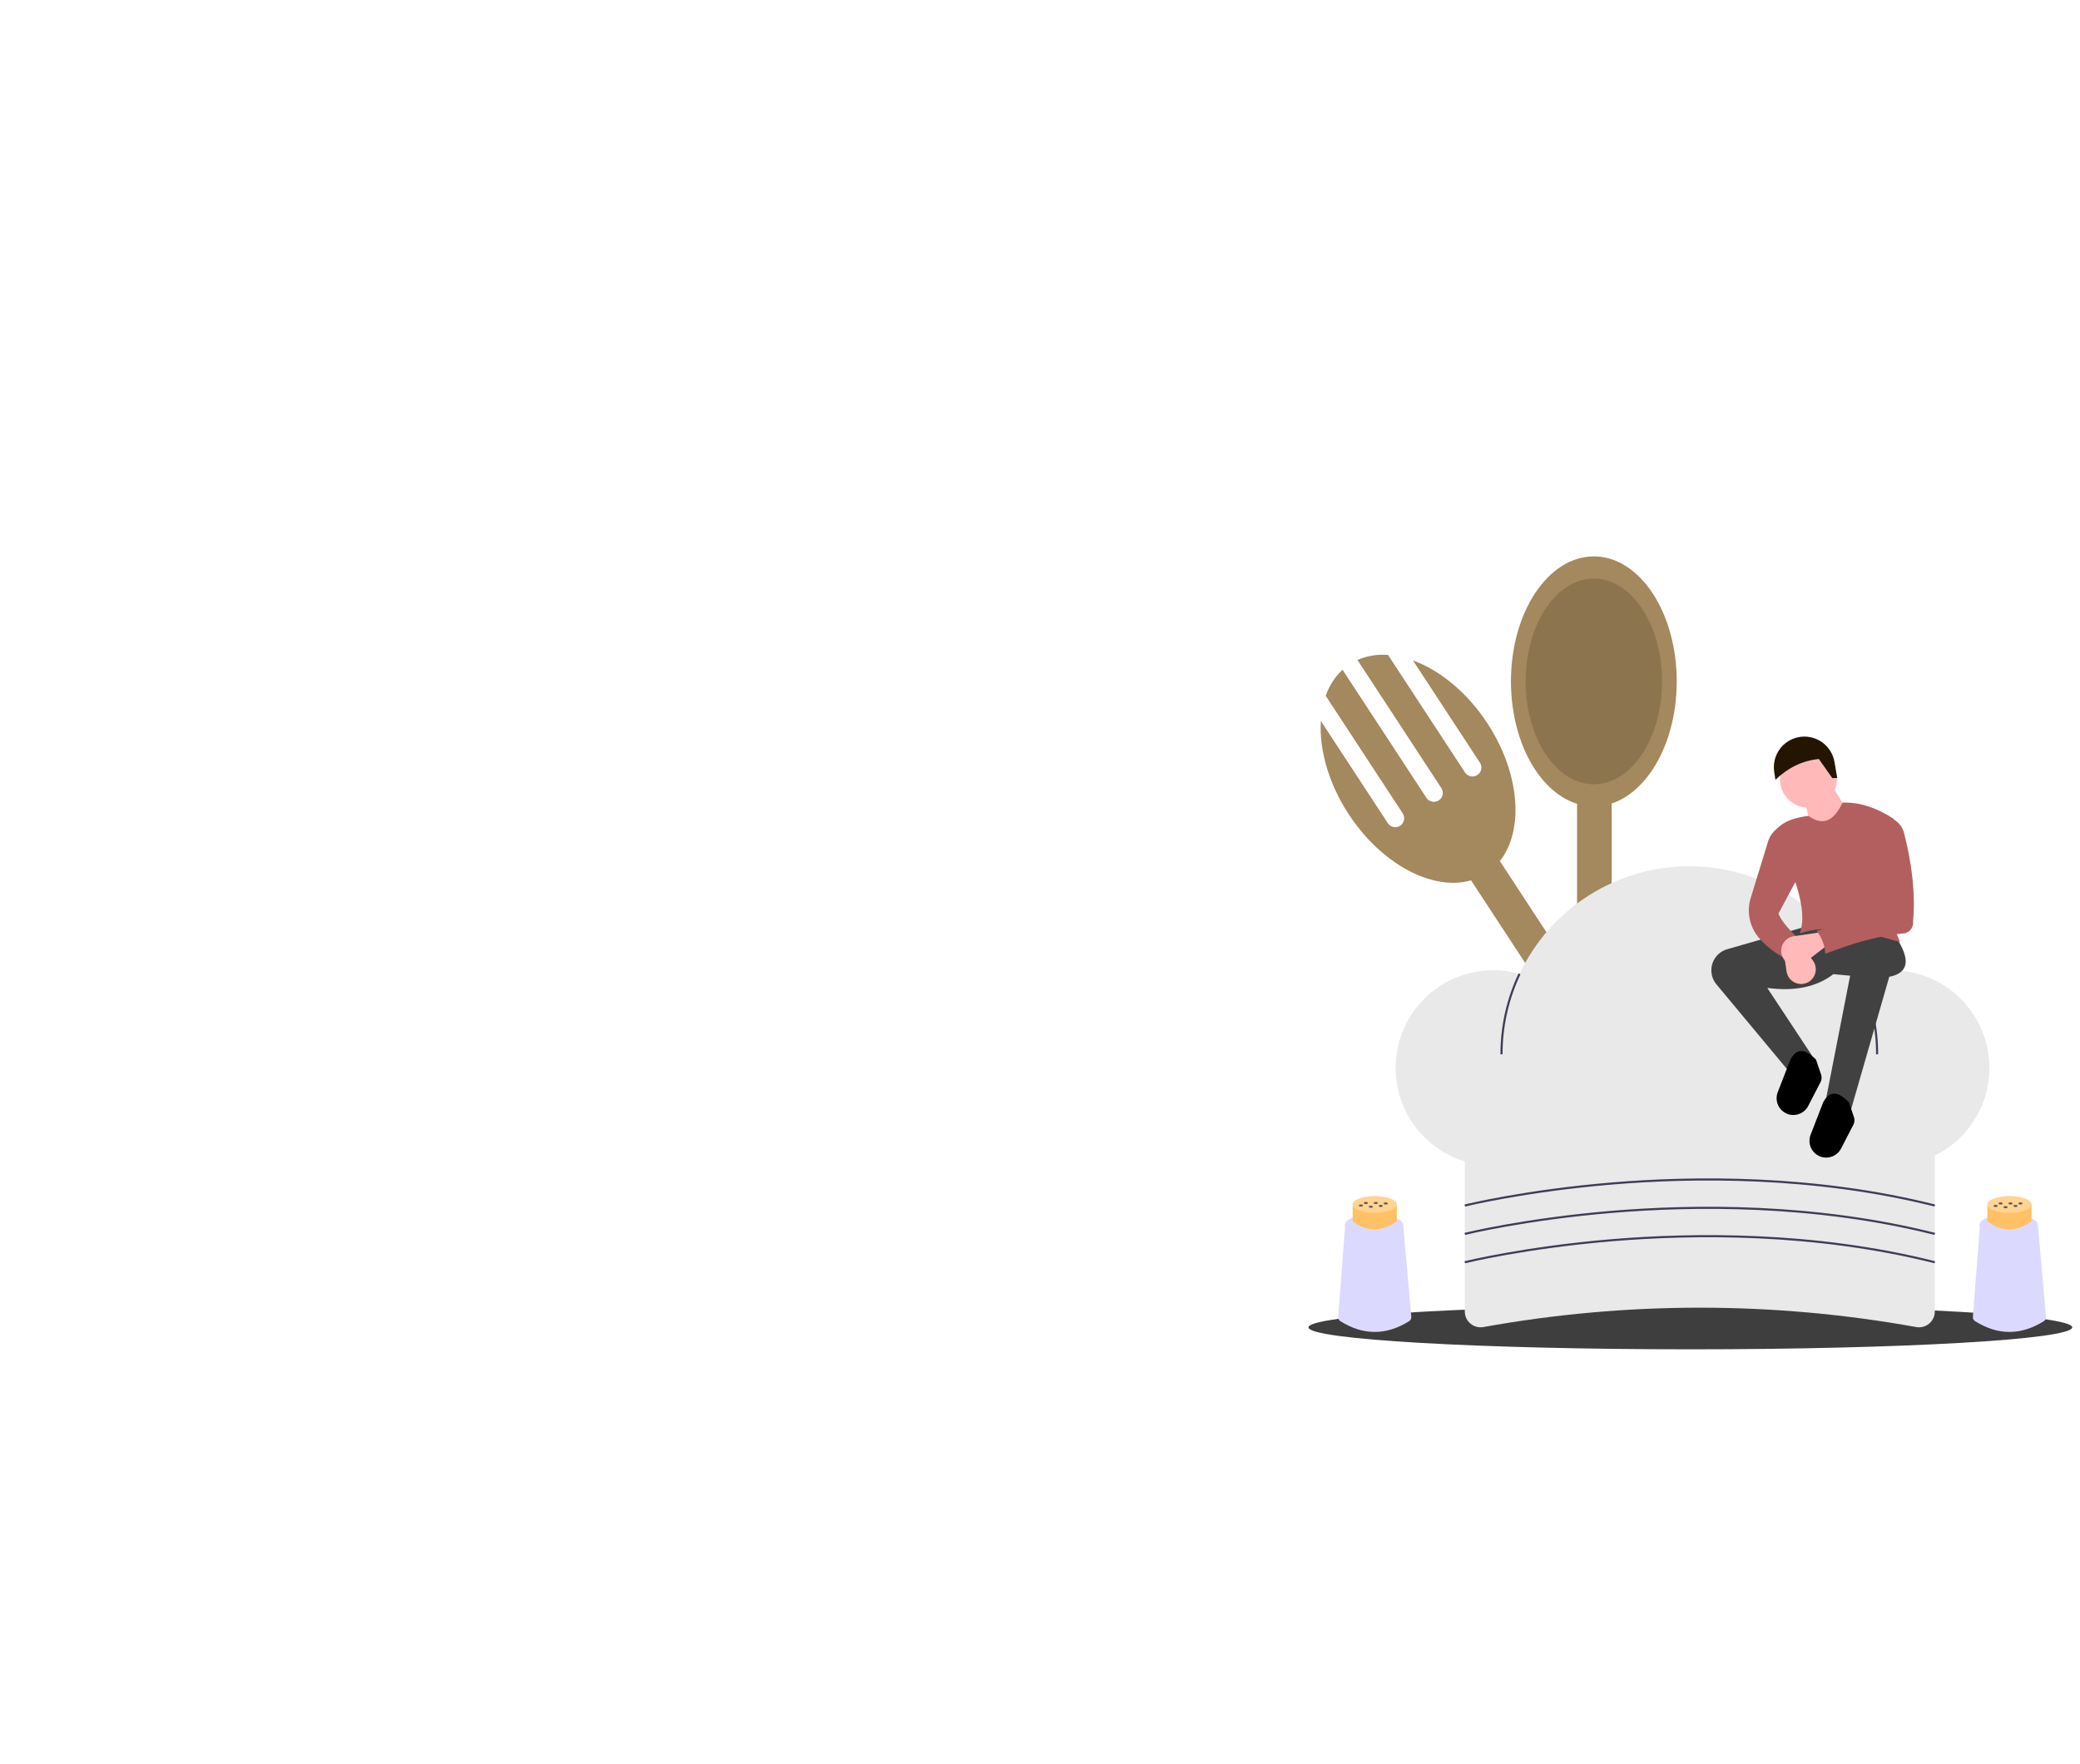 <svg width="1073" height="910" viewBox="0 0 1073 910" fill="none" xmlns="http://www.w3.org/2000/svg">
<g filter="url(#filter0_d_29_2)">
<path fill-rule="evenodd" clip-rule="evenodd" d="M882.997 323.773C945.298 429.97 932.693 579.012 839.638 678.233C752.841 770.782 603.929 752.859 473.923 759.957C362.009 766.068 234.932 786.814 164.026 715.121C94.808 645.136 137.728 535.932 156.32 438.834C174.981 341.379 170.997 223.275 268.232 170.914C364.703 118.966 466.609 191.253 568.867 216.679C683.154 245.096 828.651 231.134 882.997 323.773Z" fill="white"/>
</g>
<g filter="url(#filter1_d_29_2)">
<path d="M764.449 430.005L749.515 439.811L905.048 677.21L919.982 667.405L764.449 430.005Z" fill="#A4885E"/>
<path d="M728.895 340.665L763.448 393.406C764.117 394.427 764.354 395.673 764.105 396.869C763.857 398.064 763.145 399.113 762.124 399.782C761.104 400.452 759.86 400.689 758.665 400.44C757.471 400.192 756.424 399.479 755.755 398.457L716.032 337.825C710.64 337.375 705.22 338.266 700.256 340.419L743.536 406.48C744.204 407.501 744.44 408.747 744.192 409.942C743.944 411.138 743.231 412.186 742.211 412.856C741.191 413.525 739.947 413.762 738.753 413.514C737.558 413.265 736.512 412.552 735.842 411.532L692.562 345.471C688.611 349.171 685.636 353.792 683.9 358.923L723.623 419.554C724.292 420.576 724.528 421.821 724.28 423.017C724.031 424.212 723.319 425.26 722.299 425.93C721.279 426.6 720.035 426.836 718.84 426.588C717.646 426.34 716.599 425.627 715.93 424.606L681.377 371.865C680.489 386.571 685.279 404 695.775 420.021C715.282 449.797 747.103 463.425 766.848 450.46C786.593 437.496 786.786 402.848 767.278 373.072C756.782 357.052 742.721 345.709 728.895 340.665Z" fill="#A4885E"/>
<path d="M831.409 397.528H813.549V681.433H831.409V397.528Z" fill="#A4885E"/>
<path d="M822.209 415.949C845.822 415.949 864.964 387.083 864.964 351.475C864.964 315.866 845.822 287 822.209 287C798.596 287 779.453 315.866 779.453 351.475C779.453 387.083 798.596 415.949 822.209 415.949Z" fill="#A4885E"/>
<path d="M822.209 404.524C841.637 404.524 857.387 380.773 857.387 351.475C857.387 322.177 841.637 298.426 822.209 298.426C802.78 298.426 787.03 322.177 787.03 351.475C787.03 380.773 802.78 404.524 822.209 404.524Z" fill="#8C744F"/>
<path d="M872 696C980.8 696 1069 690.934 1069 684.684C1069 678.435 980.8 673.369 872 673.369C763.2 673.369 675 678.435 675 684.684C675 690.934 763.2 696 872 696Z" fill="#3E3E3E"/>
<path d="M988.505 684.518C914.677 671.196 839.065 671.196 765.237 684.518C764.064 684.731 762.859 684.683 761.707 684.379C760.554 684.074 759.483 683.52 758.567 682.756C757.652 681.992 756.916 681.036 756.41 679.955C755.904 678.875 755.641 677.697 755.64 676.504V575.24H998.102V676.504C998.1 677.697 997.838 678.875 997.332 679.955C996.826 681.036 996.089 681.992 995.174 682.756C994.259 683.52 993.187 684.074 992.035 684.379C990.883 684.683 989.678 684.731 988.505 684.518Z" fill="#E9E9E9"/>
<path d="M975.912 500.471C970.314 500.466 964.754 501.397 959.462 503.227C951.743 486.467 939.41 472.259 923.909 462.271C908.408 452.282 890.383 446.927 871.948 446.834C853.514 446.74 835.435 451.913 819.834 461.744C804.233 471.576 791.757 485.658 783.87 502.338C776.104 500.157 767.927 499.877 760.03 501.52C752.133 503.164 744.745 506.683 738.491 511.782C732.236 516.881 727.297 523.41 724.09 530.82C720.882 538.229 719.501 546.301 720.061 554.357C720.621 562.412 723.107 570.215 727.31 577.108C731.512 584.001 737.307 589.781 744.208 593.963C751.108 598.145 758.911 600.605 766.96 601.137C775.008 601.669 783.067 600.256 790.456 597.019C799.338 610.567 811.469 621.673 825.741 629.32C840.013 636.967 855.972 640.912 872.159 640.796C888.346 640.679 904.247 636.504 918.407 628.652C932.568 620.8 944.538 609.522 953.224 595.846C960.01 599.276 967.483 601.122 975.084 601.247C982.685 601.372 990.215 599.771 997.109 596.566C1004 593.361 1010.08 588.634 1014.89 582.74C1019.7 576.847 1023.11 569.939 1024.88 562.536C1026.64 555.133 1026.7 547.427 1025.06 539.996C1023.42 532.565 1020.12 525.603 1015.41 519.63C1010.7 513.658 1004.7 508.832 997.857 505.514C991.016 502.196 983.514 500.471 975.912 500.471Z" fill="#E9E9E9"/>
<path d="M775.124 543.815H774.041C774.004 529.388 777.194 515.136 783.375 502.104L784.354 502.568C778.241 515.455 775.087 529.549 775.124 543.815Z" fill="#3F3D56"/>
<path d="M968.876 543.815H967.794C967.827 529.878 964.818 516.101 958.976 503.45L959.959 502.996C965.867 515.79 968.91 529.721 968.876 543.815Z" fill="#3F3D56"/>
<path d="M755.771 622.361L755.51 621.309C755.815 621.233 786.577 613.67 831.658 609.917C873.266 606.453 935.941 605.618 998.234 621.31L997.969 622.36C935.83 606.708 873.292 607.54 831.77 610.995C786.77 614.74 756.075 622.285 755.771 622.361Z" fill="#3F3D56"/>
<path d="M755.771 636.99L755.51 635.938C755.815 635.862 786.577 628.299 831.658 624.546C873.266 621.082 935.941 620.247 998.234 635.938L997.969 636.989C935.83 621.337 873.292 622.169 831.77 625.624C786.77 629.368 756.075 636.914 755.771 636.99Z" fill="#3F3D56"/>
<path d="M755.771 651.618L755.51 650.566C755.815 650.491 786.577 642.927 831.658 639.174C873.266 635.711 935.941 634.875 998.234 650.567L997.969 651.618C935.83 635.965 873.292 636.798 831.77 640.253C786.77 643.997 756.075 651.543 755.771 651.618Z" fill="#3F3D56"/>
<path d="M954.949 572.073L941.836 567.61L954.425 503.282L945.77 502.495C937.33 508.977 926.092 511.518 911.674 509.584L934.754 544.504L922.986 552.821L885.443 507.74C883.751 505.708 882.824 503.146 882.824 500.501C882.824 498.048 883.621 495.662 885.094 493.702C886.567 491.743 888.637 490.316 890.991 489.637L931.082 478.076L978.029 483.328C985.127 494.16 985.405 501.694 974.6 503.868L954.949 572.073Z" fill="#414141"/>
<path d="M941.527 597.098C940.172 597.012 938.856 596.608 937.686 595.917C936.516 595.226 935.525 594.269 934.794 593.123C934.063 591.977 933.612 590.674 933.478 589.321C933.344 587.968 933.531 586.602 934.023 585.335L940.543 568.552C943.854 562.272 948.399 563.058 953.766 568.552L956.389 576.254C956.605 576.888 956.69 577.56 956.64 578.228C956.591 578.896 956.407 579.547 956.099 580.142L949.745 592.441C948.974 593.932 947.787 595.167 946.328 595.993C944.869 596.82 943.201 597.204 941.527 597.098Z" fill="black"/>
<path d="M924.58 575.121C923.224 575.035 921.908 574.63 920.738 573.94C919.568 573.249 918.577 572.292 917.846 571.146C917.115 570 916.664 568.697 916.53 567.344C916.396 565.991 916.583 564.625 917.075 563.358L923.595 546.575C926.906 540.295 931.451 541.081 936.818 546.575L939.441 554.277C939.657 554.911 939.742 555.583 939.693 556.251C939.643 556.919 939.459 557.57 939.151 558.165L932.797 570.464C932.026 571.955 930.839 573.189 929.38 574.016C927.921 574.843 926.253 575.227 924.58 575.121Z" fill="black"/>
<path d="M932.918 416.637C941.03 416.637 947.606 410.054 947.606 401.933C947.606 393.813 941.03 387.23 932.918 387.23C924.807 387.23 918.231 393.813 918.231 401.933C918.231 410.054 924.807 416.637 932.918 416.637Z" fill="#FFB9B9"/>
<path d="M955.736 422.676L935.541 433.178L931.345 414.274L945.245 405.609L955.736 422.676Z" fill="#FFB9B9"/>
<path d="M980.128 485.953C959.976 479.86 941.692 476.703 928.46 481.49C933.021 468.644 924.602 449.029 915.346 428.977C919.34 423.75 925.708 421.726 932.918 420.838C940.808 426.572 946.309 422.892 950.491 414.011C959.612 413.645 968.402 416.878 976.98 422.413C970.275 443.915 971.482 465.089 980.128 485.953Z" fill="#B35F5F"/>
<path d="M928.197 484.64C925.015 486.518 922.079 489.681 919.28 493.567C914.551 490.669 910.389 487.37 907.111 483.445C904.816 480.662 903.251 477.35 902.558 473.809C901.865 470.268 902.066 466.609 903.143 463.166L912.106 434.005C912.85 431.583 914.297 429.437 916.261 427.839L917.444 426.877L929.247 449.194L917.444 471.25C918.941 475.267 923.351 479.907 928.197 484.64Z" fill="#B35F5F"/>
<path d="M932.26 506.874C931.19 507.362 930.021 507.594 928.846 507.552C927.671 507.51 926.521 507.195 925.489 506.632C924.456 506.068 923.569 505.272 922.896 504.306C922.224 503.34 921.786 502.231 921.616 501.066L919.665 487.697L926.484 484.021L935.139 495.363C935.83 496.269 936.309 497.32 936.539 498.436C936.769 499.553 936.745 500.707 936.468 501.813C936.192 502.918 935.67 503.948 934.941 504.824C934.212 505.7 933.296 506.401 932.26 506.874Z" fill="#FFB9B9"/>
<path d="M947.737 401.29L945.229 401.364L938.273 391.5C929.359 392.422 922.056 396.299 915.875 402.237L915.248 398.055C914.651 394.066 915.602 390 917.908 386.692C920.214 383.385 923.698 381.088 927.643 380.273H927.643C929.716 379.846 931.853 379.84 933.928 380.258C936.003 380.675 937.972 381.507 939.718 382.703C941.465 383.9 942.952 385.436 944.093 387.221C945.233 389.006 946.002 391.002 946.354 393.091L947.737 401.29Z" fill="#231500"/>
<path d="M919.533 493.573C919.046 492.502 918.813 491.331 918.855 490.155C918.897 488.978 919.212 487.828 919.775 486.794C920.337 485.76 921.133 484.872 922.098 484.199C923.063 483.526 924.171 483.087 925.334 482.917L938.688 480.964L942.36 487.791L931.031 496.455C930.126 497.147 929.077 497.626 927.962 497.856C926.846 498.087 925.693 498.063 924.589 497.786C923.484 497.509 922.456 496.986 921.581 496.257C920.705 495.527 920.006 494.61 919.533 493.573Z" fill="#FFB9B9"/>
<path d="M982.672 481.412C969.967 482.4 956.095 486.366 941.573 491.992C941.393 487.676 939.83 483.534 937.115 480.177C950.304 476.699 962.272 472.618 969.637 466.261L965.178 432.653L974.882 421.625L976.556 422.5C977.946 423.223 979.169 424.23 980.145 425.457C981.121 426.684 981.829 428.103 982.222 429.621C986.319 445.576 988.139 460.864 986.888 475.25C987.05 476.614 986.711 477.991 985.936 479.124C985.161 480.257 984.001 481.07 982.672 481.412Z" fill="#B35F5F"/>
<path d="M726.894 681.494C715.078 688.893 703.263 688.889 691.447 681.485C691.073 681.254 690.769 680.925 690.568 680.534C690.368 680.143 690.278 679.704 690.309 679.265L693.996 631.282H723.817L728.029 679.248C728.066 679.691 727.979 680.135 727.779 680.532C727.578 680.928 727.272 681.261 726.894 681.494Z" fill="#DCD9FF"/>
<path d="M708.769 637.253C717.08 637.253 723.817 634.823 723.817 631.825C723.817 628.827 717.08 626.397 708.769 626.397C700.458 626.397 693.721 628.827 693.721 631.825C693.721 634.823 700.458 637.253 708.769 637.253Z" fill="#DCD9FF"/>
<path d="M720.564 629.993C712.723 635.515 705.132 635.515 697.792 629.993V621.308H720.564V629.993Z" fill="#FFC163"/>
<path d="M709.178 625.651C715.466 625.651 720.564 623.706 720.564 621.308C720.564 618.91 715.466 616.966 709.178 616.966C702.89 616.966 697.792 618.91 697.792 621.308C697.792 623.706 702.89 625.651 709.178 625.651Z" fill="#FFD392"/>
<path d="M709.72 621.086C710.319 621.086 710.804 620.843 710.804 620.543C710.804 620.243 710.319 620 709.72 620C709.121 620 708.636 620.243 708.636 620.543C708.636 620.843 709.121 621.086 709.72 621.086Z" fill="#5B5B5B"/>
<path d="M714.841 621.308C715.439 621.308 715.925 621.065 715.925 620.765C715.925 620.466 715.439 620.223 714.841 620.223C714.242 620.223 713.756 620.466 713.756 620.765C713.756 621.065 714.242 621.308 714.841 621.308Z" fill="#5B5B5B"/>
<path d="M712.28 622.59C712.879 622.59 713.365 622.347 713.365 622.047C713.365 621.747 712.879 621.504 712.28 621.504C711.681 621.504 711.196 621.747 711.196 622.047C711.196 622.347 711.681 622.59 712.28 622.59Z" fill="#5B5B5B"/>
<path d="M702.039 622.367C702.638 622.367 703.124 622.124 703.124 621.824C703.124 621.525 702.638 621.282 702.039 621.282C701.441 621.282 700.955 621.525 700.955 621.824C700.955 622.124 701.441 622.367 702.039 622.367Z" fill="#5B5B5B"/>
<path d="M704.6 621.086C705.199 621.086 705.684 620.843 705.684 620.543C705.684 620.243 705.199 620 704.6 620C704.001 620 703.515 620.243 703.515 620.543C703.515 620.843 704.001 621.086 704.6 621.086Z" fill="#5B5B5B"/>
<path d="M707.16 623.008C707.759 623.008 708.244 622.765 708.244 622.465C708.244 622.165 707.759 621.922 707.16 621.922C706.561 621.922 706.075 622.165 706.075 622.465C706.075 622.765 706.561 623.008 707.16 623.008Z" fill="#5B5B5B"/>
<path d="M1054.33 681.494C1042.51 688.893 1030.69 688.889 1018.88 681.485C1018.5 681.254 1018.2 680.925 1018 680.534C1017.8 680.143 1017.71 679.704 1017.74 679.265L1021.43 631.282H1051.25L1055.46 679.248C1055.5 679.691 1055.41 680.135 1055.21 680.532C1055.01 680.928 1054.7 681.261 1054.33 681.494Z" fill="#DCD9FF"/>
<path d="M1036.2 637.253C1044.51 637.253 1051.25 634.823 1051.25 631.825C1051.25 628.827 1044.51 626.397 1036.2 626.397C1027.89 626.397 1021.15 628.827 1021.15 631.825C1021.15 634.823 1027.89 637.253 1036.2 637.253Z" fill="#DCD9FF"/>
<path d="M1048 629.993C1040.15 635.515 1032.56 635.515 1025.22 629.993V621.308H1048V629.993Z" fill="#FFC163"/>
<path d="M1036.61 625.651C1042.9 625.651 1048 623.706 1048 621.308C1048 618.91 1042.9 616.966 1036.61 616.966C1030.32 616.966 1025.22 618.91 1025.22 621.308C1025.22 623.706 1030.32 625.651 1036.61 625.651Z" fill="#FFD392"/>
<path d="M1037.15 621.308C1037.75 621.308 1038.24 621.065 1038.24 620.765C1038.24 620.466 1037.75 620.223 1037.15 620.223C1036.55 620.223 1036.07 620.466 1036.07 620.765C1036.07 621.065 1036.55 621.308 1037.15 621.308Z" fill="#5B5B5B"/>
<path d="M1042.27 621.308C1042.87 621.308 1043.36 621.065 1043.36 620.765C1043.36 620.466 1042.87 620.223 1042.27 620.223C1041.67 620.223 1041.19 620.466 1041.19 620.765C1041.19 621.065 1041.67 621.308 1042.27 621.308Z" fill="#5B5B5B"/>
<path d="M1039.71 622.59C1040.31 622.59 1040.8 622.347 1040.8 622.047C1040.8 621.747 1040.31 621.504 1039.71 621.504C1039.11 621.504 1038.63 621.747 1038.63 622.047C1038.63 622.347 1039.11 622.59 1039.71 622.59Z" fill="#5B5B5B"/>
<path d="M1029.47 622.59C1030.07 622.59 1030.56 622.347 1030.56 622.047C1030.56 621.747 1030.07 621.504 1029.47 621.504C1028.87 621.504 1028.39 621.747 1028.39 622.047C1028.39 622.347 1028.87 622.59 1029.47 622.59Z" fill="#5B5B5B"/>
<path d="M1032.03 621.308C1032.63 621.308 1033.12 621.065 1033.12 620.765C1033.12 620.466 1032.63 620.223 1032.03 620.223C1031.43 620.223 1030.95 620.466 1030.95 620.765C1030.95 621.065 1031.43 621.308 1032.03 621.308Z" fill="#5B5B5B"/>
<path d="M1034.59 623.23C1035.19 623.23 1035.68 622.987 1035.68 622.688C1035.68 622.388 1035.19 622.145 1034.59 622.145C1033.99 622.145 1033.51 622.388 1033.51 622.688C1033.51 622.987 1033.99 623.23 1034.59 623.23Z" fill="#5B5B5B"/>
</g>
<defs>
<filter id="filter0_d_29_2" x="115.033" y="135.571" width="835.437" height="654.904" filterUnits="userSpaceOnUse" color-interpolation-filters="sRGB">
<feFlood flood-opacity="0" result="BackgroundImageFix"/>
<feColorMatrix in="SourceAlpha" type="matrix" values="0 0 0 0 0 0 0 0 0 0 0 0 0 0 0 0 0 0 127 0" result="hardAlpha"/>
<feOffset dx="9" dy="3"/>
<feGaussianBlur stdDeviation="10"/>
<feComposite in2="hardAlpha" operator="out"/>
<feColorMatrix type="matrix" values="0 0 0 0 0 0 0 0 0 0 0 0 0 0 0 0 0 0 0.25 0"/>
<feBlend mode="normal" in2="BackgroundImageFix" result="effect1_dropShadow_29_2"/>
<feBlend mode="normal" in="SourceGraphic" in2="effect1_dropShadow_29_2" result="shape"/>
</filter>
<filter id="filter1_d_29_2" x="671" y="283" width="402" height="417" filterUnits="userSpaceOnUse" color-interpolation-filters="sRGB">
<feFlood flood-opacity="0" result="BackgroundImageFix"/>
<feColorMatrix in="SourceAlpha" type="matrix" values="0 0 0 0 0 0 0 0 0 0 0 0 0 0 0 0 0 0 127 0" result="hardAlpha"/>
<feOffset/>
<feGaussianBlur stdDeviation="2"/>
<feComposite in2="hardAlpha" operator="out"/>
<feColorMatrix type="matrix" values="0 0 0 0 0 0 0 0 0 0 0 0 0 0 0 0 0 0 0.25 0"/>
<feBlend mode="normal" in2="BackgroundImageFix" result="effect1_dropShadow_29_2"/>
<feBlend mode="normal" in="SourceGraphic" in2="effect1_dropShadow_29_2" result="shape"/>
</filter>
</defs>
</svg>
